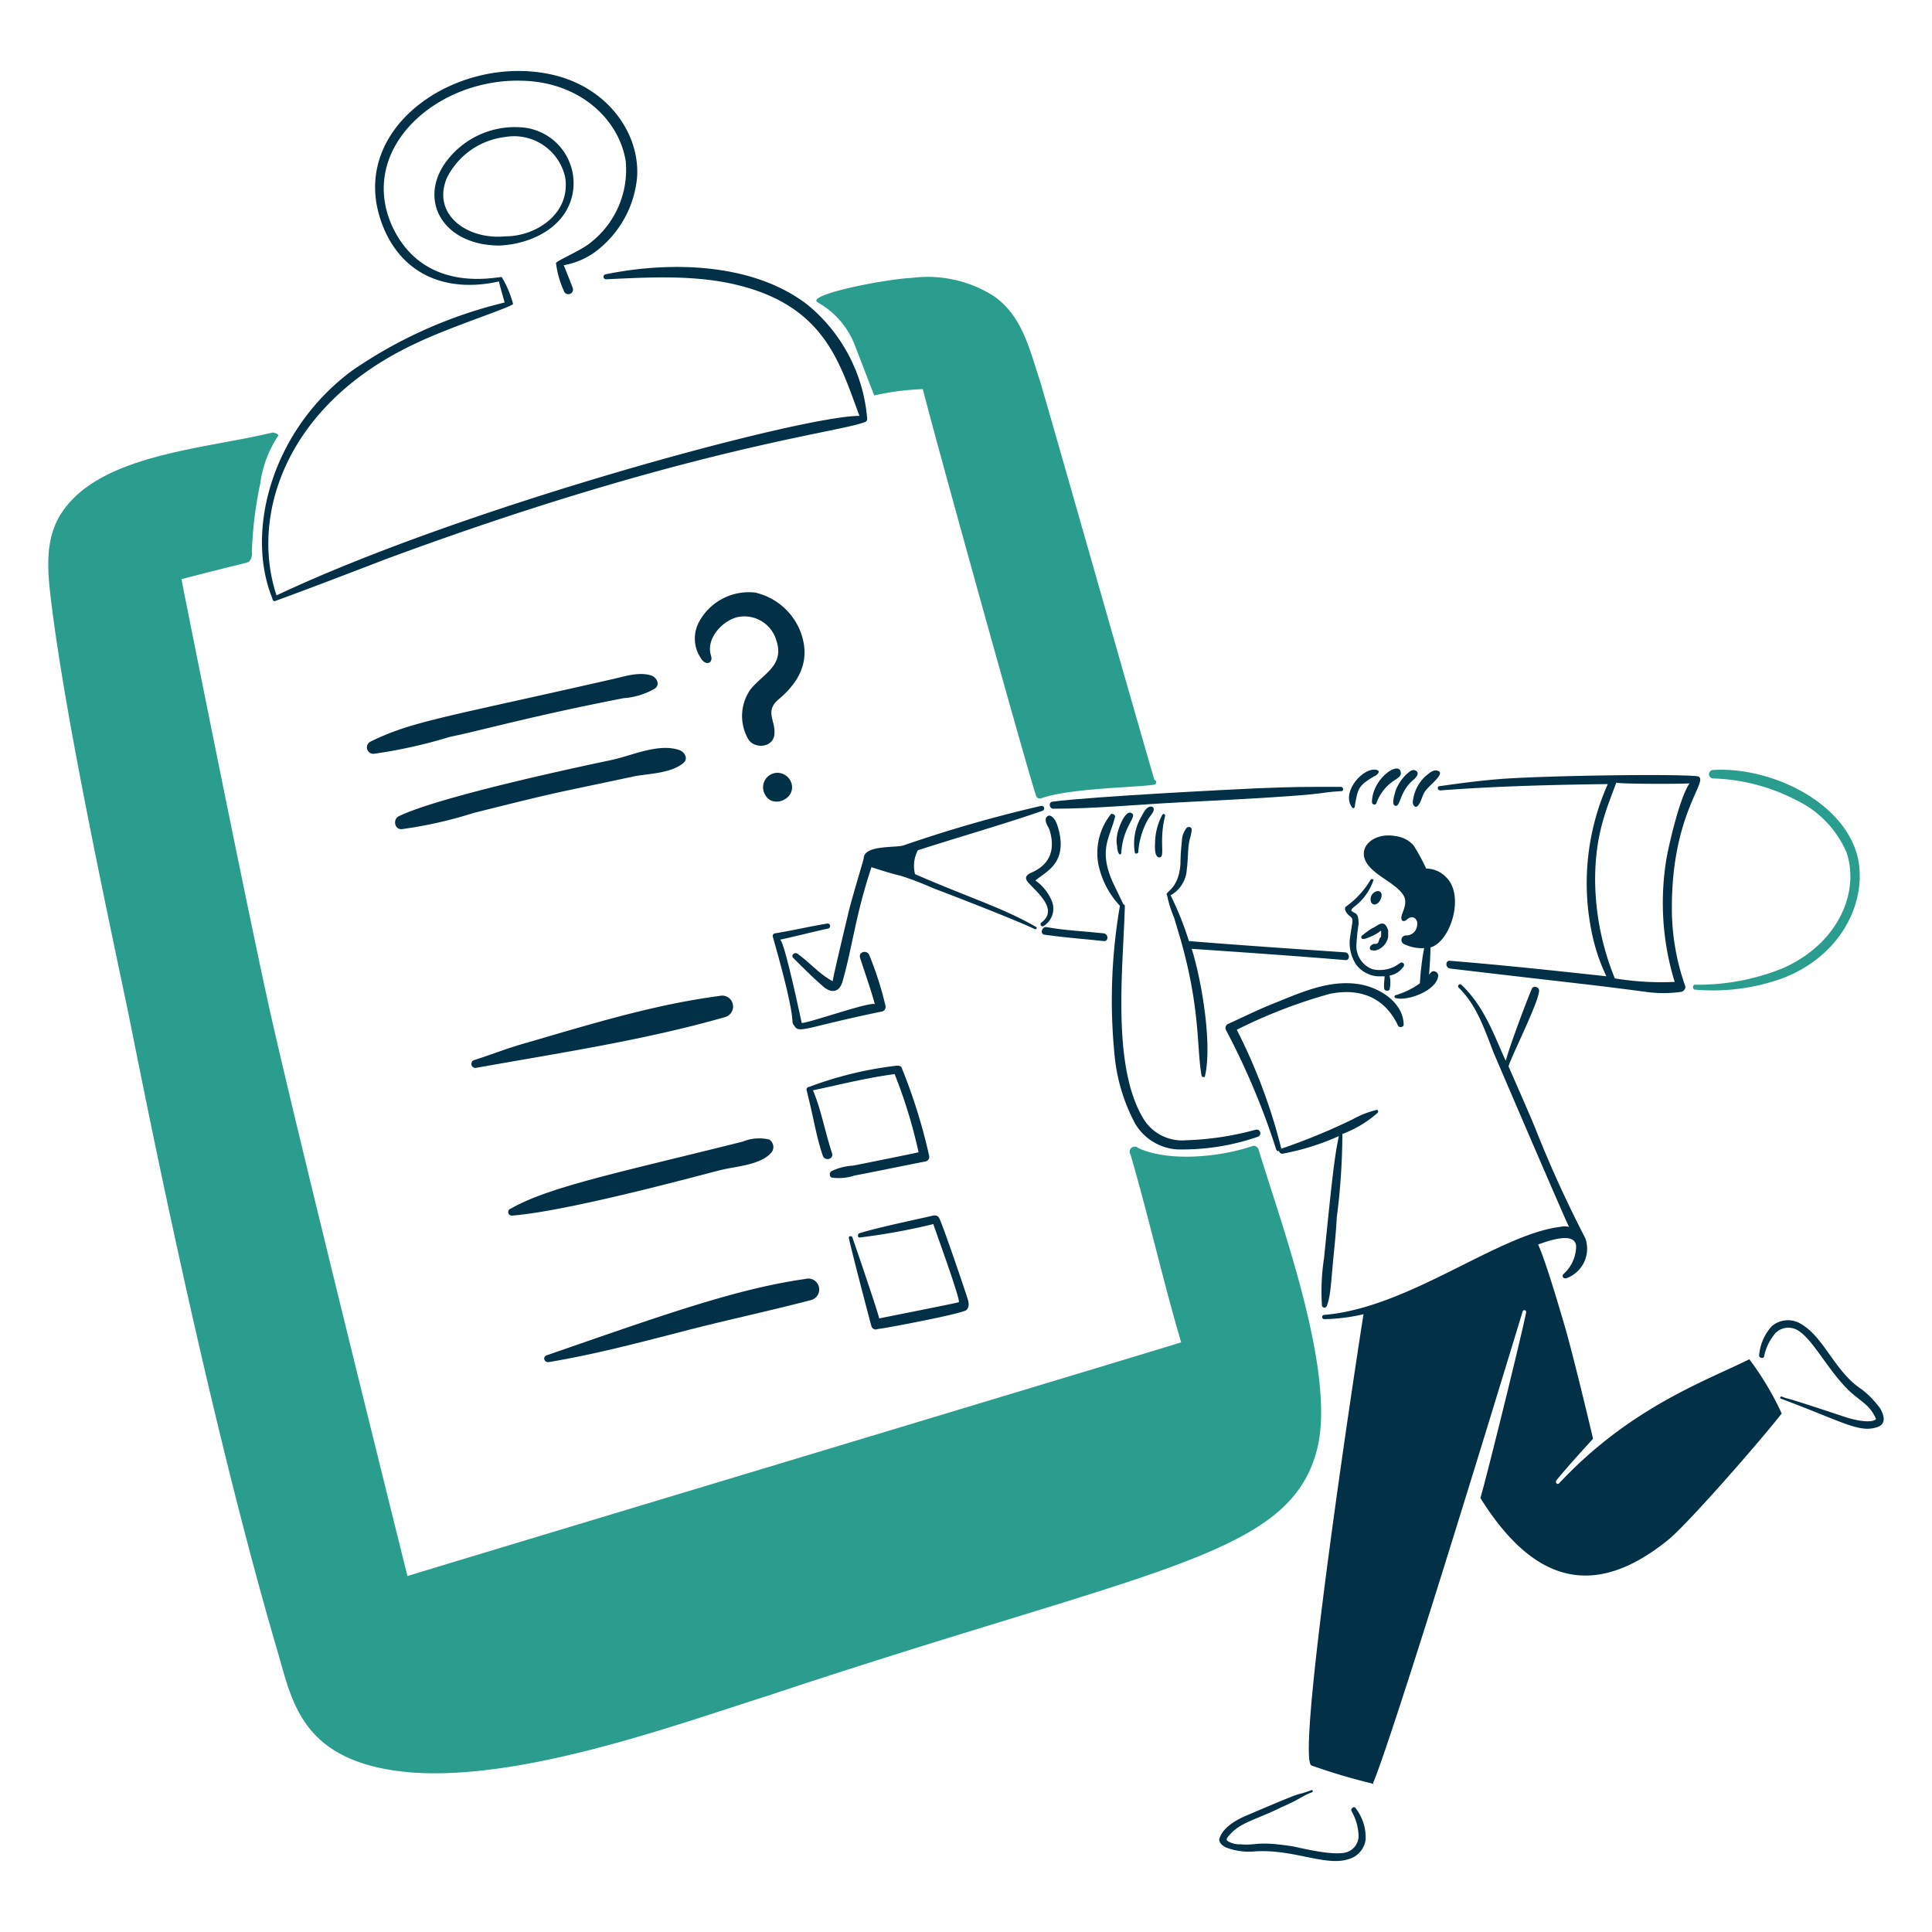 <svg viewBox="0 0 140 140" height="140" width="140" xmlns="http://www.w3.org/2000/svg"><g transform="matrix(0.7,0,0,0.7,0,0)"><path d="M115.424,109.663a18.7,18.7,0,0,0,2.113,6.7,5.471,5.471,0,0,0,4.3,2.623,23.913,23.913,0,0,0,8.381-1.311.381.381,0,0,0-.218-.729,30.9,30.9,0,0,1-7.215,1.093,4.7,4.7,0,0,1-4.3-2.041c-3.484-5.446-2.2-15.879-2.041-22.228a.157.157,0,0,0-.146-.146c-.364-.728-.656-1.384-1.02-2.113-1.628-3.494-.387-4.786.146-6.924.073-.218-.291-.437-.437-.291a6.477,6.477,0,0,0-1.312,5.028,8.883,8.883,0,0,0,2.259,4.446A57.347,57.347,0,0,0,115.424,109.663Z" fill="#023047"></path><path d="M137.652,102.885c3.187-.651,5.721.414,7.069,3.279.146.292.657.146.583-.145-.072-2.332-2.623-3.863-4.737-4.154-2.988-.438-5.9.874-8.6,1.967-1.677.656-3.28,1.458-4.883,2.187a.475.475,0,0,0-.146.656,75.9,75.9,0,0,1,5.174,12.316c.073.146.147.219.292.146a.334.334,0,0,0,.364.292,25.244,25.244,0,0,0,5.831-1.822c-.419,1.986-.654,3.834-1.531,12.608a22.686,22.686,0,0,0-.219,4.956.266.266,0,0,0,.511,0c.358-.986.388-1.865.656-4.811.145-1.457.291-2.842.364-4.3a69.432,69.432,0,0,0,.583-8.673,11.5,11.5,0,0,0,3.644-2.186c.146-.146,0-.365-.145-.292a9.75,9.75,0,0,0-2.406.947,63.61,63.61,0,0,1-7.433,3.061v-.073a57.8,57.8,0,0,0-4.592-12.243A52.927,52.927,0,0,1,137.652,102.885Z" fill="#023047"></path><path d="M155.143,80.657c-2.038.165-4.081.437-6.121.728-.292,0-.22.438.073.438,5.757-.438,11.588-.583,17.344-.656a25.2,25.2,0,0,0-1.529,15.96,19.3,19.3,0,0,0,1.384,3.936c-5.393-.583-10.787-1.166-16.179-1.6-.51-.073-.512.741,0,.8,13.431,1.588,14.272,1.617,20.187,2.405a13.186,13.186,0,0,0,3.79,0c.218-.073.438-.364.364-.583a24.024,24.024,0,0,1-1.384-8.162c0-9.83,3.927-13.147,2.7-13.556C173.813,80.086,159.721,80.285,155.143,80.657Zm19.751.437c-1.02,1.53-2.041,6.049-2.332,7.507a27.872,27.872,0,0,0,.8,13.045,29.511,29.511,0,0,1-6.195-.364,27.4,27.4,0,0,1-2.04-10.2c0-4.807,1.238-7.447,2.187-10.057C167.97,81.167,174.019,81.167,174.894,81.094Z" fill="#023047"></path><path d="M138.819,81.458c-4.188,0-4.31-.022-8.673.146-2.864.13-16.976.839-21.208,1.385-.438.073-.292.729.073.729,4.373,0,8.745-.438,13.118-.656,17.171-.859,13.363-.959,16.69-1.166C139.109,81.969,139.109,81.458,138.819,81.458Z" fill="#023047"></path><path d="M186.191,136.919a2.57,2.57,0,0,0-2.771.365,5.086,5.086,0,0,0-1.311,2.988c-.073.291.438.437.51.146a5.3,5.3,0,0,1,1.166-2.406,1.876,1.876,0,0,1,2.332-.29c1.552.93,3.007,3.958,5.175,6.121.583.584,1.238,1.021,1.822,1.531a4.058,4.058,0,0,1,1.093,1.53c-.468.468-2.161.13-3.207-.218-7.452-2.484-5.393-1.676-6.559-2.114-.146-.073-.218.219-.072.219,6.573,2.465,8.14,3.6,10.057,2.915.874-.364.582-1.239.218-1.895a9.8,9.8,0,0,0-1.894-1.968C189.866,141.992,188.8,138.226,186.191,136.919Z" fill="#023047"></path><path d="M132.7,187.061c1.908-.82,2.052-1.125,3.134-1.531.146-.072,0-.291-.073-.218-2.308.863.552-.482-6.705,2.623-1.133.472-2.546,1.294-2.842,2.479,0,.436.437.728.8.874a6.715,6.715,0,0,0,2.915.365c3.976-.251,7.324,1.592,9.693.8a2.426,2.426,0,0,0,1.749-2.04,4.969,4.969,0,0,0-1.02-3.208c-.146-.291-.583,0-.437.292a5.454,5.454,0,0,1,.728,2.623,1.792,1.792,0,0,1-1.457,1.677c-1.383.251-3.969-.367-5.32-.656-3.862-.6-3.653-.069-5.466-.218a2.4,2.4,0,0,1-1.239-.292c-.219-.146-.219-.218-.073-.437C128.24,188.65,129.846,188.484,132.7,187.061Z" fill="#023047"></path><path d="M28.187,61.927c0,.146.146.364.292.291,3.789-1.384,7.579-2.842,11.369-4.3C70.754,46.472,86.8,44.779,89.479,43.707a.333.333,0,0,0,.291-.365,17.01,17.01,0,0,0-6.194-11.806c-5.6-4.317-14.122-4.528-20.917-3.134a.261.261,0,0,0,.073.51c4.664-.218,9.547-.51,14.139.729,8.608,2.318,10.1,8.076,12.1,13.41-6,0-40.946,9.414-60.345,18.584-2.743-8.23.913-19.858,14.576-26.164,3.538-1.684,9.742-3.668,9.912-4.008a10.909,10.909,0,0,0-1.166-2.769c-.166-.167-7.987,2.008-11.369-5.321C36.993,15.309,45.312,8.04,54.132,8.36c5.92.169,9.947,4.009,10.641,8.309a9.571,9.571,0,0,1-3.644,8.454c-.948.8-3.571,1.894-3.571,2.113a9.747,9.747,0,0,0,.8,2.842.486.486,0,0,0,.948-.218c-.146-.438-.8-2.041-.948-2.405a7.984,7.984,0,0,0,3.061-1.239,10.866,10.866,0,0,0,4.519-7.725c.4-4.634-3.084-9.692-9.256-10.86-9.313-1.8-19.954,5.2-17.491,14.431,1.353,4.961,5.147,7.917,10.713,7.36a14.369,14.369,0,0,0,1.749-.291c.073.437.583,2.113.583,2.186a47.218,47.218,0,0,0-15.814,7.07C28.228,44.466,25.336,54.883,28.187,61.927Z" fill="#023047"></path><path d="M59.307,19.875a5.8,5.8,0,0,0-5.466-6.7,8.857,8.857,0,0,0-7.871,3.863c-2.608,3.981.087,8.381,5.757,8.381C55.107,25.253,58.719,23.46,59.307,19.875ZM46.261,18.417a7.758,7.758,0,0,1,5.976-4.227,5.42,5.42,0,0,1,6.268,4.155c.6,3.729-2.955,6.121-6.195,6.121C48.427,24.855,44.668,22.242,46.261,18.417Z" fill="#023047"></path><path d="M84.669,31.317a8.662,8.662,0,0,1,3.863,4.519c.218.583,1.967,5.1,1.967,5.1a27.279,27.279,0,0,1,5.029-.655c1.385,5.465,10.713,39.063,11.734,42.124.072.219.291.291.583.219,2.842-1.021,9.547-1.094,11.587-1.385a.261.261,0,0,0,.073-.51c-1.166-3.863-11.3-39.574-11.879-41.4-1.087-3.26-1.8-6.6-4.737-8.673a12.789,12.789,0,0,0-8.454-1.894C91.447,28.912,83.266,30.547,84.669,31.317Z" fill="#2a9d8f"></path><path d="M184.441,146.321a30.785,30.785,0,0,0-3.352-5.612c-4.449,2.225-12.3,4.956-19.678,12.827-.219.219-.437-.073-.291-.291,1.166-1.458,3.789-4.3,3.789-4.3-.073-.365-1.895-8.017-2.842-11.369-.219-.729-1.968-6.851-2.842-8.746,1.342-.488,3.792-1.284,3.935.146a3.9,3.9,0,0,1-1.312,2.915c-.218.219,0,.51.292.437a3.245,3.245,0,0,0,1.968-4.154,122.853,122.853,0,0,1-5.175-11.369c-.874-2.114-1.822-4.227-2.769-6.413.232-.931,3.163-6.694,3.163-7.863,0-.364-.583-.51-.729-.218-.364.8-2.143,5.457-2.726,7.5-1.132-2.427-2.152-5.56-4.591-7.871a.207.207,0,0,0-.292.291c1.895,1.822,2.7,4.373,3.644,6.778,8.22,19.179,7.786,17.97,7.8,18a2.075,2.075,0,0,0-.947,0c-6.435.8-15.689,8.4-24.415,9.11a.219.219,0,0,0,0,.437,18.917,18.917,0,0,0,4.081-.51c-.38,2.283-7.079,45.873-5.393,46.716a64.671,64.671,0,0,0,6.414,1.9c0-1.347-2.347,9.576,15.45-48.9a.187.187,0,0,1,.365.073c-.365,1.967-4.009,16.762-4.737,19.24,5.292,8.468,11.487,10.742,19.385,4.372C174.675,157.836,182.473,148.872,184.441,146.321Z" fill="#023047"></path><path d="M116.08,88.236c.173-2.768,1.773-3.78,1.02-4.081-.625-.313-1.38,1.636-1.458,2.332a2.792,2.792,0,0,0,0,1.093c0,.219.074.8.292.875C116.006,88.455,116.08,88.382,116.08,88.236Z" fill="#023047"></path><path d="M117.829,88.236a8.125,8.125,0,0,1,1.02-3.425c.147-.292.583-.656.583-1.021a.266.266,0,0,0-.291-.291c-.51,0-.8.729-1.021,1.093a5.556,5.556,0,0,0-.656,3.571C117.464,88.455,117.756,88.382,117.829,88.236Z" fill="#023047"></path><path d="M120.307,84.374A6.41,6.41,0,0,0,119.578,87c0,.365-.146,1.6.365,1.749.776.13-.02-1.525.655-4.227C120.671,84.3,120.453,84.155,120.307,84.374Z" fill="#023047"></path><path d="M142.535,79.709c-1.344-.384-3.677,2.21-2.623,3.79.218.364.364.073.364-.219.289-1.731.439-2,1.968-2.915C142.389,80.365,143.045,79.855,142.535,79.709Z" fill="#023047"></path><path d="M142.025,83.062a.254.254,0,0,0,.437.145,4.7,4.7,0,0,1,1.967-2.478c.22-.145.584-.364.584-.655C145.013,78.584,142.025,80.541,142.025,83.062Z" fill="#023047"></path><path d="M145.6,80.147a4.817,4.817,0,0,0-1.093,1.6c-.074.292-.583,1.676,0,1.676.479,0,.425-1.626,1.9-2.769.218-.219.582-.656.146-.875C146.179,79.564,145.887,79.928,145.6,80.147Z" fill="#023047"></path><path d="M148.8,79.782c-.436-.146-.873.291-1.165.51a4.142,4.142,0,0,0-1.385,2.77c0,.218.219.655.51.364.364-.364.438-1.02.729-1.458C147.874,81.33,149.76,80.021,148.8,79.782Z" fill="#023047"></path><path d="M139.693,94.8c.475.368.329.378.073,2.187a4.066,4.066,0,0,0,.655,2.915,3.116,3.116,0,0,0,2.187,1.166h.729c0,.146-.145,1.239,0,1.385a.353.353,0,0,0,.51,0,3.277,3.277,0,0,0,0-1.458,2.249,2.249,0,0,0,1.457-.948.262.262,0,0,0-.364-.364,3.389,3.389,0,0,1-2.842.656,2.55,2.55,0,0,1-1.677-2.624,19.088,19.088,0,0,1,.22-2.04c0-1.327-.371-1.025-.729-1.385-.105-.208.432-.5.655-.729a5.832,5.832,0,0,0,1.6-2.405c.072-.146-.146-.218-.292-.073a9.037,9.037,0,0,1-2.551,2.77C139.11,94.066,139.324,94.509,139.693,94.8Z" fill="#023047"></path><path d="M149.677,90.787a2.875,2.875,0,0,0-2.04-.875,20.47,20.47,0,0,0-1.312-2.405,2.967,2.967,0,0,0-1.822-.947c-2.52-.5-4.584,1.561-2.4,3.5.874.8,2.113,1.385,2.915,2.259.656.729.51,1.312.145,2.26-.29.8.146.947.511.583.583-.51,1.166,0,1.021.656a1.128,1.128,0,0,1-1.167,1.02.469.469,0,0,0-.219.874,4.248,4.248,0,0,0,2.114.438,29.3,29.3,0,0,0-.438,3.644,8.208,8.208,0,0,1-2.55,1.239.156.156,0,0,0,.073.291c1.169.334,4.275-.781,4.373-2.332a.462.462,0,0,0-.364-.437c-.293-.073-.438.146-.583.364.072-.947.145-1.895.145-2.842C150.177,97.491,151.677,92.653,149.677,90.787Z" fill="#023047"></path><path d="M123.076,97.419a32.007,32.007,0,0,0-1.895-4.737,3.29,3.29,0,0,0,1.677-2.7c.145-1.02.072-2.04.292-3.061a5.163,5.163,0,0,0,.218-1.02c0-.292-.292-.364-.51-.219a2.308,2.308,0,0,0-.511,1.385c-.072.729-.145,1.53-.145,2.332-.173,2.768-1.735,2.929-1.385,3.28a12.4,12.4,0,0,0,.729,2.332L122.2,97.2c2.094,7.331,1.662,11.257,2.186,14.139.073.219.364.219.364,0,.741-3.257-.332-9.751-1.384-13.118,5.32.364,10.64.728,15.887,1.166.511.073.511-.729,0-.8C133.862,98.221,128.469,97.856,123.076,97.419Z" fill="#023047"></path><path d="M108.136,96.763c2.041.292,4.082.437,6.122.656.511.073.511-.729,0-.8-1.968-.218-4.009-.291-5.976-.656C107.845,95.961,107.626,96.69,108.136,96.763Z" fill="#023047"></path><path d="M177.3,80.584a19.9,19.9,0,0,1,8.672,2.259,10.662,10.662,0,0,1,5.175,5.393c1.353,3.936-.66,9.3-6.486,11.952a23.392,23.392,0,0,1-9.183,1.749c-.292,0-.292.511,0,.511a21.33,21.33,0,0,0,8.818-1.094c6.233-2.25,9.051-7.951,8.017-12.608-1.408-5.79-9.065-9.409-15.013-9.037A.441.441,0,0,0,177.3,80.584Z" fill="#2a9d8f"></path><path d="M107.99,95.888a2.117,2.117,0,0,0,.948-2.478,4.856,4.856,0,0,0-1.75-2.259c.921-.836,3.189-1.643,2.479-4.956-.146-.583-.364-1.53-.948-1.749-.145-.073-.365.073-.437.219-.146.437.218.874.364,1.239.583,1.9.146,3.425-1.6,4.3-.437.218-1.166.437-.656,1.093.874,1.02,3.28,2.842,1.384,4.227A.221.221,0,0,0,107.99,95.888Z" fill="#023047"></path><path d="M107.116,96.18c.146.071.291-.146.145-.218-3.445-1.989-6.571-2.882-12.534-5.466a3.455,3.455,0,0,1,.29-2.478c4.3-1.385,8.674-2.624,12.9-4.082a.266.266,0,0,0-.147-.51A139.071,139.071,0,0,0,93.56,87.507c-.874.292-4.154-.072-4.154,1.385,0,.073-1.384,4.665-1.6,5.685-.292,1.239-1.676,7-1.6,7-1.386-.729-2.405-1.967-3.644-2.842-.293-.219-.729.146-.438.437,1.021,1.021,2.041,2.041,3.134,2.988.875.729,1.676.51,1.968-.583,1.033-3.614,1.337-6.853,2.988-11.806,0,0,1.968.656,2.987.874a33.066,33.066,0,0,1,3.426,1.312C98.607,92.7,105.238,95.271,107.116,96.18Z" fill="#023047"></path><path d="M85.689,95.6c-1.822.291-3.644.729-5.466,1.02a.278.278,0,0,0-.218.365c2.843,9.953,1.639,8.429,2.259,9.255.48.769,1.261.071,9.037-1.53a.479.479,0,0,0,.364-.583,33.772,33.772,0,0,0-1.676-5.248c-.219-.583-1.166-.364-.947.292.51,1.6,1.093,3.207,1.53,4.81-.115-.46-7.366,2.108-7.579,1.9-.037-.1-1.835-8.741-2.26-8.6,1.677-.364,3.353-.8,5.029-1.166A.266.266,0,0,0,85.689,95.6Z" fill="#023047"></path><path d="M88.313,120.667a5.758,5.758,0,0,0-2.259.583c-.219.146-.219.584.072.656a5.1,5.1,0,0,0,2.333-.218c.895-.15,6.637-1.326,7.36-1.457a.479.479,0,0,0,.365-.583,57.278,57.278,0,0,0-2.843-9.11c-.072-.22-.364-.22-.51-.22a38.116,38.116,0,0,0-9.037,2.187c-.145,0-.364.146-.291.364.874,3.5.944,4.584,1.676,6.779.219.583,1.166.364.947-.293-.71-2.131-1.133-4.538-1.967-6.486,2.769-.583,5.611-1.312,8.454-1.676a51.9,51.9,0,0,1,2.478,8.09C94.315,119.468,88.413,120.649,88.313,120.667Z" fill="#023047"></path><path d="M49.322,110.538c8.527-1.532,17.346-2.843,25.727-5.248a1.131,1.131,0,0,0-.583-2.186c-6.7.874-13.337,2.915-19.823,4.809-1.9.511-3.717,1.24-5.539,1.822A.416.416,0,0,0,49.322,110.538Z" fill="#023047"></path><path d="M90.208,137.284a.461.461,0,0,0,.655.291c.438,0,8.892-1.6,9.183-1.967.365-.365.219-.875.073-1.312-.095-.332-2.609-7.776-2.915-8.235-.219-.365-.655-.218-.947-.146-.584.146-5.466,1.166-7.288,1.75-.219.072-.219.509.072.436a65.948,65.948,0,0,0,7.58-1.385c0,.1,2.935,8.09,2.624,8.09-.145.073-7.871,1.6-8.236,1.676-.073-.51-2.259-6.923-2.769-8.381-.073-.219-.437-.146-.365.073C88.24,129.851,90.006,136.55,90.208,137.284Z" fill="#023047"></path><path d="M56.829,141c4.61-.768,9.183-1.968,13.7-3.134,4.446-1.166,8.964-2.113,13.41-3.279a1.132,1.132,0,1,0-.583-2.187c-7.192,1.017-14.939,3.809-26.674,7.871C56.1,140.418,56.32,141.086,56.829,141Z" fill="#023047"></path><path d="M52.966,125.842c6.014-.467,19.849-4.286,21.718-4.737,1.458-.364,4.227-.51,5.248-1.9a.93.93,0,0,0-.292-1.239,4.526,4.526,0,0,0-2.769.219c-12.8,3.2-20.032,4.666-23.978,6.924A.372.372,0,0,0,52.966,125.842Z" fill="#023047"></path><path d="M64.554,72.275a7.506,7.506,0,0,0,3.28-1.02c.51-.437.145-1.093-.365-1.312-1.312-.437-2.769.073-4.081.365-17.356,3.958-20.851,4.376-25.071,6.486a.664.664,0,0,0,.365,1.239,50.875,50.875,0,0,0,7.871-1.749C49.532,75.688,55.04,74.121,64.554,72.275Z" fill="#023047"></path><path d="M41.6,85.831a44.035,44.035,0,0,0,7.434-1.676c9.511-2.378,7.7-1.879,16.616-3.79,1.531-.291,3.79-.291,5.1-1.385.51-.437.146-1.093-.365-1.311-2.186-.8-5.028.583-7.142,1.02-1.515.317-17.6,3.667-22.009,5.83C40.65,84.884,40.868,85.9,41.6,85.831Z" fill="#023047"></path><path d="M78.183,61.344a5.849,5.849,0,0,0-5.831,3.061,3.621,3.621,0,0,0,.146,3.644c.51.947,1.385.655,1.093-.219-.51-1.676,1.093-3.5,2.7-3.936A3.448,3.448,0,0,1,80.369,66.3c.875,2.624-1.385,3.426-2.7,5.1a4.783,4.783,0,0,0-.218,5.1c.583,1.02,2.478.947,2.7-.365.219-1.53-1.093-2.478.511-3.79,1.967-1.676,3.133-3.716,2.405-6.34A6.6,6.6,0,0,0,78.183,61.344Z" fill="#023047"></path><path d="M81.972,81.24A1.541,1.541,0,0,0,80.515,80,1.5,1.5,0,0,0,79.2,82.26C79.916,83.686,82.26,82.823,81.972,81.24Z" fill="#023047"></path><path d="M141.952,93.411a.382.382,0,0,0,.583.145c.437-.218.8-1.312.073-1.312A.845.845,0,0,0,141.952,93.411Z" fill="#023047"></path><path d="M142.608,97.638a.27.27,0,0,1-.219.072h-.146a.548.548,0,0,0-.29.146c-.2.194-.217.51.072.51.482.193,1.508-.379,1.676-1.384v-.656a1.455,1.455,0,0,0-.291-.583c-.364-.365-.81.078-1.239.291a4.117,4.117,0,0,0-.583.365c-.218.145-.364.291-.583.437a.2.2,0,0,0,.145.364,1.36,1.36,0,0,0,.51-.145,4.631,4.631,0,0,0,1.312-.729c0,.59.028.628-.073.729l-.072.072c-.146.438-.146.438-.219.511Z" fill="#023047"></path><path d="M28.114,44.8C20.906,46.535,9.8,47.083,6.1,53.546c-1.6,2.842-1.093,6.267-.728,9.328,1.465,11.513,5.195,29.088,7.725,41.1.94,4.441,7.81,40.42,15.742,67.34,1.493,5.228,2.652,11.26,13.774,12.172,11.531.848,27.2-4.88,36.877-7.945,39.622-13.2,53.735-14.308,56.774-25.215,2.249-7.879-3.709-23.778-5.977-31.338-.073-.219-.364-.438-.582-.365-3.266,1.13-8.637,1.716-11.88.218a.522.522,0,0,0-.8.657c1.895,6.485,3.353,13.044,5.248,19.459-1.785.594-76.548,23.087-80.095,24.195-.02-.1-12.174-48.844-14.576-60.052-2.478-11.369-8.235-40.157-8.818-43.145,7.321-1.91,6.805-1.63,7.069-1.9a1.223,1.223,0,0,0,.218-.874,40.351,40.351,0,0,1,.875-7.142,11.675,11.675,0,0,1,1.822-4.883C28.989,44.872,28.114,44.727,28.114,44.8Z" fill="#2a9d8f"></path></g></svg>